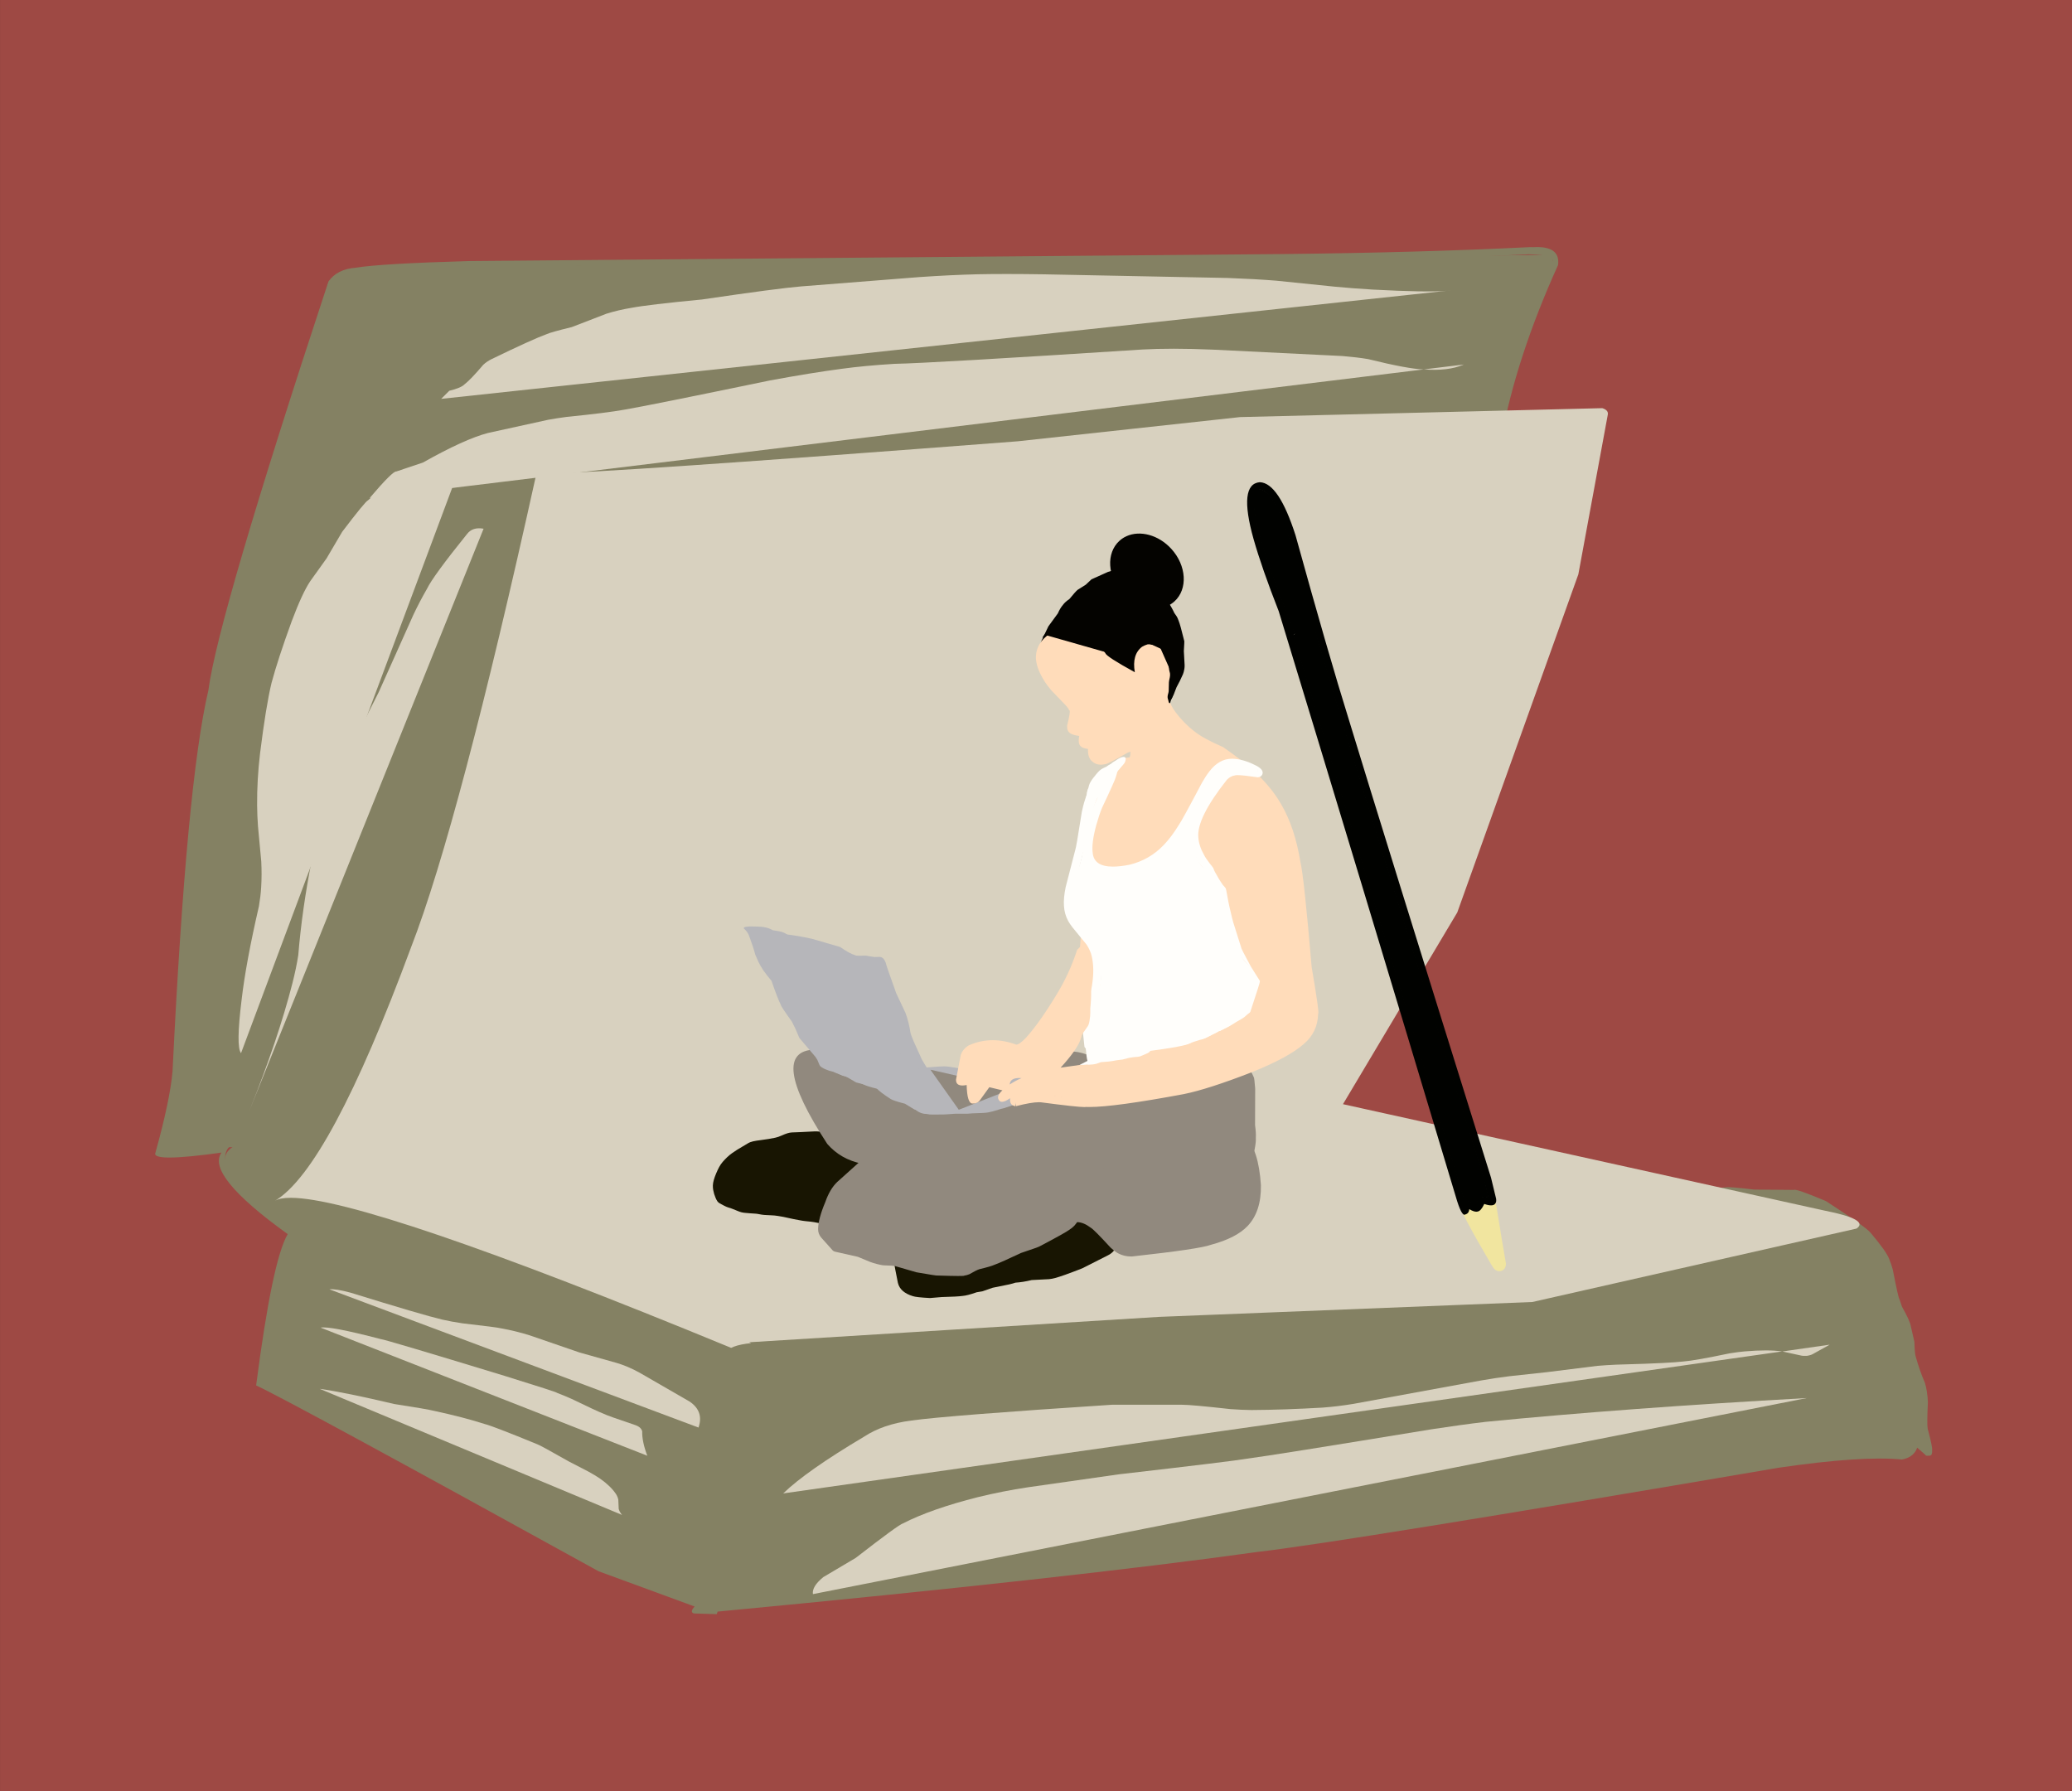 <?xml version="1.0" encoding="UTF-8" standalone="no"?>
<svg
   xmlns:dc="http://purl.org/dc/elements/1.1/"
   xmlns:cc="http://creativecommons.org/ns#"
   xmlns:rdf="http://www.w3.org/1999/02/22-rdf-syntax-ns#"
   xmlns:svg="http://www.w3.org/2000/svg"
   xmlns="http://www.w3.org/2000/svg"
   xmlns:sodipodi="http://sodipodi.sourceforge.net/DTD/sodipodi-0.dtd"
   xmlns:inkscape="http://www.inkscape.org/namespaces/inkscape"
   version="1.1"
   viewBox="0 0 625.92 541.16"
   id="svg2"
   inkscape:version="0.91 r13725"
   sodipodi:docname="absorbed-2409314.svg"
   width="625.92"
   height="541.16">
  <rect x="0" y="0" width="625.92" height="541.16" fill="#333333" stroke="none"/>
  <defs
     id="defs270" />
  <sodipodi:namedview
     pagecolor="#ffffff"
     bordercolor="#666666"
     borderopacity="1"
     objecttolerance="10"
     gridtolerance="10"
     guidetolerance="10"
     inkscape:pageopacity="0"
     inkscape:pageshadow="2"
     inkscape:window-width="640"
     inkscape:window-height="480"
     id="namedview268"
     showgrid="false"
     fit-margin-top="0"
     fit-margin-left="0"
     fit-margin-right="0"
     fit-margin-bottom="0"
     inkscape:zoom="0.24180328"
     inkscape:cx="296.17706"
     inkscape:cy="247.18025"
     inkscape:window-x="0"
     inkscape:window-y="0"
     inkscape:window-maximized="0"
     inkscape:current-layer="svg2" />
  <g
     id="g4"
     style="fill:#9e4944"
     transform="translate(-3.823,-194.02)">
    <path
       d="m 3.83,194.02 0,541.16 1.222,2.5e-4 624.69,0 3.4e-4,-541.16 -625.92,-4.6e-4"
       id="path6"
       inkscape:connector-curvature="0" />
  </g>
  <g
     id="g8"
     style="fill:#848163"
     transform="translate(-3.823,-194.02)">
    <path
       d="m 465.65,270.84 q 8.987,0.156 6.737,2.779 -12.688,27.954 -17.167,52.53 l -23.511,140.13 q -3.869,18.516 -9.014,29.876 -2.834,7.5 -14.202,20.285 -1.829,2.962 -2.739,6.082 -3.675,13.704 0.715,27.31 7.568,23.051 34.233,35.132 15.665,7.36 43.472,13.631 l 90.53,16.144 q 10.597,2.981 6.306,15.855 -0.702,1.691 -2.785,2.178 -12.238,-1.179 -37.271,2.482 -131.81,22.576 -164.43,26.385 -55.625,7.538 -157.09,17.178 l -33.778,-12.034 -101.95,-55.169 q 4.098,-36.211 9.95,-45.621 -28.101,-19.08 -19.992,-26.148 l -20.656,1.623 q 3.961,-12.811 5.077,-23.659 4.233,-87.219 10.841,-115.08 3.529,-17.93 10.07,-40.406 l 25.492,-81.533 q 1.284,-3.134 7.193,-3.79 9.941,-1.357 34.431,-1.987 -4.368,-0.771 242.46,-2.064 44.649,-0.468 76.882,-2.103 m 0.509,-2.172 q -33.221,1.652 -74.82,2.091 l -245.55,2.11 q -26.69,0.765 -34.38,2.025 -5.53,0.424 -8.168,4.144 -33.405,101.3 -36.267,123.49 -6.59,27.873 -10.83,115.09 -0.752,8.725 -5.173,24.629 -1.335,2.922 19.961,-0.043 -4.84,6.729 19.998,24.621 -4.644,7.897 -9.536,45.715 9.68,4.412 103.45,56.134 l 29.014,10.649 q -1.558,1.682 -0.215,2.098 l 6.884,0.213 0.287,-0.773 q 106.68,-10.142 163.23,-18.045 25.921,-3.001 157.26,-25.414 25.02,-3.667 37.245,-2.486 3.286,-0.584 4.442,-3.106 5.329,-14.443 -6.823,-18.92 l -14.91,-3.393 q -61.729,-9.22 -77.609,-13.271 -27.726,-6.317 -43.338,-13.916 -24.218,-11.137 -31.746,-33.612 -3.634,-12.436 -1.157,-23.299 0.785,-3.894 3.048,-7.729 10.927,-12.554 13.184,-18.107 4.005,-7.783 7.53,-20.856 3.144,-11.746 6.442,-30.969 17.277,-113.32 19.908,-121.13 4.505,-24.575 17.157,-52.512 0.776,-5.864 -7.416,-5.413"
       id="path10"
       inkscape:connector-curvature="0" />
  </g>
  <g
     id="g12"
     style="fill:#848163"
     transform="translate(-3.823,-194.02)">
    <path
       d="m 471.58,271.02 0.255,0.112 q 1.726,0.986 0.716,3.587 -12.072,25.141 -17.588,54.754 l -18.943,116.19 q -3.471,20.368 -6.5,31.782 -3.231,12.573 -7.728,21.55 l -12.753,17.372 q -2.24,3.327 -3.461,8.432 -2.586,12.057 1.042,24.082 7.543,23.289 32.705,34.96 16.955,8.084 44.146,14.156 16.131,4.065 77.437,13.229 l 15.072,3.485 q 10.443,4.82 4.829,16.969 -1.471,1.486 -2.149,1.486 -0.065,0 -0.123,-0.014 -2.981,-0.268 -6.658,-0.268 -12.642,0 -33.516,3.168 -132.84,22.86 -166.39,26.608 -53.504,7.145 -152.76,16.594 l -31.901,-11.255 -104.46,-56.371 q 5.108,-37.647 10.194,-45.643 -28.3,-19.214 -18.984,-25.459 l -7.4e-4,0 -21.56,1.25 q 4.275,-14.18 5.215,-24.542 4.188,-87.072 10.843,-114.88 2.595,-20.93 35.995,-122.52 1.078,-2.68 8.758,-3.491 9.827,-1.232 38.253,-1.909 l 320,-3.424 z"
       id="path14"
       inkscape:connector-curvature="0" />
  </g>
  <g
     id="g16"
     style="fill:#848163"
     transform="translate(-3.823,-194.02)">
    <path
       d="m 432.08,582.1 q 0.737,0.318 0.085,0.025 m 0.613,0.186 144.88,44.006 q 1.198,-1.378 1.429,-2.936 0.426,-7.779 -0.088,-11.124 l -0.516,-2.503 -5.024,-14.451 -3.746,-4.615 -5.909,-5.888 -4.452,-2.405 q -2.492,-0.841 -5.775,-2.775 -3.772,-1.183 -6.532,-2.783 l -6.612,-1.609 q -0.571,-0.071 -1.13,-0.056 l -6.862,0.238 -6.662,-0.922 q -1.165,-0.019 -2.239,0.12 -7.382,1.351 -9.386,1.251 -1.293,-0.005 -1.974,-0.1 -4.657,-0.792 -5.33,-0.707 l -8.829,0.138 q -3.984,-0.069 -10.923,-0.586 -1.7,-0.064 -3.427,0.021 -2.63,0.125 -15.224,1.441 l -4.012,0.523 q -4.887,0.636 -14.063,3.019 -7.018,1.032 -9.917,1.832 l -7.599,0.875"
       id="path18"
       inkscape:connector-curvature="0" />
  </g>
  <g
     id="g20"
     style="fill:#848163"
     transform="translate(-3.823,-194.02)">
    <path
       d="m 497.47,556.51 88.029,77.045 q -0.162,0.32 1.355,0.202 0.784,-0.208 0.628,-1.789 0.181,-0.629 -1.345,-6.4 -0.234,-1.421 0.073,-7.903 -0.021,-1.269 -0.302,-3.22 -0.229,-1.537 -0.597,-2.678 -1.627,-3.776 -2.751,-7.851 -0.335,-0.853 -0.429,-4.545 l -1.114,-4.867 q -0.312,-1.647 -2.613,-5.705 l -0.808,-2.364 q -0.287,-0.153 -1.992,-8.878 -0.37,-1.448 -1.091,-3.226 -0.855,-2.276 -5.666,-7.97 -1.472,-1.746 -13.439,-9.506 -8.989,-3.788 -9.637,-3.373 l -12.026,-0.104 q -8.15,-0.962 -8.5,-0.648 0.276,-0.325 -13.057,2.124 -8.645,0.184 -14.593,1.625"
       id="path22"
       inkscape:connector-curvature="0" />
  </g>
  <g
     id="g24"
     style="fill:#d8d1bf"
     transform="translate(-3.823,-194.02)">
    <path
       d="m 556.49,600.24 -14.242,2.048 5.464,1.189 q 0.674,0.183 1.87,0.136 1.175,-0.154 1.862,-0.543 l 5.01,-2.785 m -14.29,1.991 q -4.229,-0.615 -11.311,-0.01 -1.638,0.128 -4.563,0.589 -10.446,2.198 -13.955,2.46 -1.985,0.238 -6.487,0.462 -3.742,0.211 -13.85,0.498 -2.945,0.129 -5.615,0.359 l -15.31,1.907 -11.289,1.224 q -4.639,0.579 -8.476,1.27 l -38.654,7.086 q -4.834,0.795 -9.33,1.127 -11.597,0.676 -21.468,0.731 -2.815,-0.02 -6.401,-0.285 -11.828,-1.326 -14.614,-1.311 l -20.93,-0.013 q -49.404,3.217 -60.836,4.783 -8.549,1.115 -14.252,4.89 -17.362,10.312 -24.407,17.124 l 301.52,-42.857"
       id="path26"
       inkscape:connector-curvature="0" />
  </g>
  <g
     id="g28"
     style="fill:#d8d1bf"
     transform="translate(-3.823,-194.02)">
    <path
       d="m 549.62,616.36 q -55.121,3.063 -96.95,7.18 -7.534,0.89 -16.331,2.244 -48.603,7.976 -55.807,8.884 -3.999,0.732 -38.811,4.741 l -27.449,3.917 q -7.439,1.118 -14.95,2.943 -14.261,3.605 -22.718,7.954 -1.223,0.293 -14.28,10.423 l -9.795,5.802 q -3.482,2.841 -3.14,5.142 l 300.19,-59.222"
       id="path30"
       inkscape:connector-curvature="0" />
  </g>
  <g
     id="g32"
     style="fill:#d8d1bf"
     transform="translate(-3.823,-194.02)">
    <path
       d="m 212.15,617.42 -15.055,-8.687 q -1.894,-1.058 -3.879,-1.882 -1.456,-0.61 -3.159,-1.12 l -11.177,-3.138 -15.098,-5.198 q -4.14,-1.296 -8.606,-2.101 -1.085,-0.308 -11.617,-1.506 -3.375,-0.498 -6.091,-1.12 -5.947,-1.395 -27.797,-8.157 -4.487,-1.209 -6.342,-1.002 l 111.5,41.759 q 1.683,-4.803 -2.575,-7.779"
       id="path34"
       inkscape:connector-curvature="0" />
  </g>
  <g
     id="g36"
     style="fill:#d8d1bf"
     transform="translate(-3.823,-194.02)">
    <path
       d="m 196.8,625.04 q -0.41,-0.278 -0.968,-0.479 -8.585,-2.892 -9.543,-3.405 -2.083,-0.801 -9.792,-4.542 -2.244,-1.004 -4.406,-1.824 0.047,-0.204 -15.607,-5.061 -36.438,-11.112 -37.634,-11.179 -15.483,-4.039 -18.167,-3.46 l 98.68,38.694 q -1.623,-4.272 -1.541,-7.409 -0.278,-0.839 -0.976,-1.303"
       id="path38"
       inkscape:connector-curvature="0" />
  </g>
  <g
     id="g40"
     style="fill:#d8d1bf"
     transform="translate(-3.823,-194.02)">
    <path
       d="m 185.01,640.64 q -1.39,-0.946 -3.445,-2.071 l -5.932,-3.069 q -8.545,-4.853 -9.464,-5.165 -13.582,-5.573 -15.961,-6.138 -6.27,-2.022 -15.023,-3.917 -2.494,-0.618 -12.303,-2.127 -14.51,-3.444 -22.484,-4.58 l 91.241,38.056 0.08,0.022 q -0.421,-0.49 -0.681,-1 -0.175,-0.327 -0.313,-0.808 l -0.121,-2.752 q -0.131,-0.786 -0.667,-1.688 -1.637,-2.46 -4.849,-4.711"
       id="path42"
       inkscape:connector-curvature="0" />
  </g>
  <g
     id="g44"
     style="fill:#d8d1bf"
     transform="translate(-3.823,-194.02)">
    <path
       d="m 442.09,281.73 q -2.329,0.249 -0.312,0.042 m -1.067,0.104 q -6.035,0.495 -22.29,-0.38 -5.891,-0.355 -11.117,-0.845 l -17.981,-1.842 q -6.282,-0.509 -14.636,-0.817 l -55.418,-1.102 q -12.281,-0.184 -20.189,-0.013 -7.88,0.189 -17.454,0.842 l -35.842,2.826 q -6.915,0.563 -29.897,3.948 -16.263,1.552 -21.376,2.532 -3.788,0.619 -7.458,1.752 l -10.51,4.055 q -6.313,1.532 -7.562,2.124 -4.087,1.457 -16.574,7.507 -1.484,0.718 -2.6,1.753 -3.765,4.447 -5.666,5.911 -1.05,1.081 -4.597,1.94 l -2.446,2.444 303.58,-32.627"
       id="path46"
       inkscape:connector-curvature="0" />
  </g>
  <g
     id="g48"
     style="fill:#d8d1bf"
     transform="translate(-3.823,-194.02)">
    <path
       d="m 446,304.14 -12.069,1.475 q 7.295,0.551 11.872,-1.385 m -11.889,1.384 q -4.65,-0.11 -16.803,-3.113 -3.255,-0.551 -7.744,-0.928 l -38.998,-1.923 q -6.47,-0.282 -11.948,-0.286 -5.553,0.006 -9.482,0.238 -63.8,4.123 -74.945,4.333 -8.97,0.55 -15.831,1.486 -9.329,1.228 -21.826,3.543 -36.525,7.562 -43.791,8.796 -5.304,0.974 -17.564,2.203 -2.623,0.34 -5.544,0.863 l -18.204,3.992 q -7.044,1.833 -19.671,8.943 l -8.029,2.693 q -1.067,-0.19 -8.051,8.02 l 318.21,-38.833"
       id="path50"
       inkscape:connector-curvature="0" />
  </g>
  <g
     id="g52"
     style="fill:#d8d1bf"
     transform="translate(-3.823,-194.02)">
    <path
       d="m 144.39,330.77 q -7.814,0.6 -17.251,5.281 -4.21,1.878 -12.151,9.117 -0.832,0.336 -7.8,9.509 l -4.728,8.045 -4.888,6.825 q -2.409,3.543 -5.651,12.201 -4.149,11.393 -6.067,18.55 -1.681,6.961 -3.47,21.274 -0.95,8.013 -0.892,15.688 0.028,3.173 0.258,6.316 l 0.992,10.663 q 0.211,3.972 -0.026,7.796 -0.152,2.646 -0.669,5.715 -3.953,17.136 -5.241,28.317 -1.748,14.155 -0.174,16.099 l 67.737,-181.34"
       id="path54"
       inkscape:connector-curvature="0" />
  </g>
  <g
     id="g56"
     style="fill:#d8d1bf"
     transform="translate(-3.823,-194.02)">
    <path
       d="m 149.91,353.74 q -3.331,-0.606 -5.007,1.61 -10.255,12.714 -12.097,16.554 -2.275,3.95 -4.099,7.825 l -10.465,23.36 q -12.103,23.732 -14.752,30.861 -3.111,7.788 -5.406,19.442 -3.035,15.396 -4.155,29.158 -0.598,3.873 -1.783,8.545 -4.292,16.799 -13.022,38.572 l 70.721,-175.77"
       id="path58"
       inkscape:connector-curvature="0" />
  </g>
  <g
     id="g60"
     style="fill:#d8d1bf"
     transform="translate(-3.823,-194.02)">
    <path
       d="m 485.6,320.93 -8.38,45.468 -36.551,102.13 -35.802,60.623 q 0.605,1.499 1.238,1.499 0.03,0 0.059,-0.003 39.5,8.086 149.91,33.122 l -89.424,20.015 -112.89,4.5 -131.14,8.123 q -106.31,-43.262 -126.18,-43.262 -0.159,0 -0.313,0.003 40.437,-54.905 72.509,-212.94 l 32.655,-1.279 110.46,-8.063 67.169,-7.313 106.5,-2.611 0.182,-0.004 z m 2.144,-3.607 -109.3,2.694 -67.17,7.313 q -126.06,9.687 -141.92,9.687 -2.872,0 -2.13,-0.318 l -0.002,0 q -0.984,0.063 -1.412,0.644 -23.323,105.52 -37.793,142.8 -24.759,66.894 -41.124,76.619 1.519,-0.896 4.758,-0.896 23.034,0 133.05,45.333 l 2e-5,0 q 0.415,-0.203 0.814,-0.364 1.948,-0.742 5.207,-1.071 l 0.002,0 -0.589,-0.261 123.7,-7.662 112.89,-4.502 97.927,-22.18 q 3.993,-2.729 -9.616,-5.42 l -145.52,-32.161 34.527,-57.918 36.57,-102.13 8.906,-48.285 q 0.229,-1.302 -1.628,-1.916 l -0.143,-0.006 z"
       id="path62"
       inkscape:connector-curvature="0" />
  </g>
  <g
     id="g64"
     style="fill:#d8d1bf"
     transform="translate(-3.823,-194.02)">
    <path
       d="m 486.55,320.11 -0.066,0.002 -107.95,2.668 -66.907,7.288 -110.96,8.096 -32.531,1.259 q -33.575,163.37 -74.107,214.73 0.899,-0.131 2.053,-0.131 21.149,0 127.88,44.075 l 130.45,-9.056 112.45,-4.487 92.454,-20.73 -153.52,-34.36 35.675,-60.852 36.381,-101.6 8.696,-46.901 z"
       id="path66"
       inkscape:connector-curvature="0" />
  </g>
  <g
     id="g68"
     style="fill:#f1e59f"
     transform="translate(-3.823,-194.02)">
    <path
       d="m 447.88,551.92 3.245,3.31 q -0.195,0.481 -0.1,1.058 0.138,0.741 0.774,1.222 l 1.432,8.879 q -4.141,-7.339 -5.088,-10.009 -0.516,-1.404 -0.554,-2.218 -0.015,-0.342 0.015,-0.548 0.144,-0.56 0.272,-1.664 m 10.18,22.738 q 0.264,0.283 0.018,0.031 m -3.216,1.16 q 0.006,0.747 -0.008,0.032 m -8.36,-30.111 q -1.537,0.115 -1.905,1.579 l -0.872,6.398 q -0.05,1.398 0.521,3.154 0.91,3.523 9.95,18.873 l 0.428,0.705 q 0.23,0.368 0.412,0.606 -0.064,-0.064 -0.007,0.012 0.149,0.194 0.32,0.34 0.643,0.553 1.389,0.565 1.977,-0.122 2.037,-2.333 -0.013,-0.214 -0.034,-0.084 l -1.305,-7.644 -2.025,-12.462 q 0.181,-0.593 -0.004,-1.181 -0.57,-1.15 -0.724,-1.214 -0.259,-0.269 -0.599,-0.425 l -6.239,-6.348 q -0.548,-0.519 -1.326,-0.54"
       id="path70"
       inkscape:connector-curvature="0" />
  </g>
  <g
     id="g72"
     style="fill:#f1e59f"
     transform="translate(-3.823,-194.02)">
    <path
       d="m 445.27,550.78 7.513,4.522 q 1.873,13.039 2.443,16.577 -7.752,-13.91 -8.845,-16.357 -0.63,-1.321 -0.838,-2.099 l -0.268,-2.591 -0.005,-0.051 z"
       id="path74"
       inkscape:connector-curvature="0" />
  </g>
  <g
     id="g76"
     style="fill:#010200"
     transform="translate(-3.823,-194.02)">
    <path
       d="m 451.83,556.66 q 0.537,1.957 0.035,0.134 m -67.501,-214.88 q 4.146,0.433 8.98,15.355 l 8.514,30.343 7.002,23.478 q 12.202,40.024 42.936,138.29 l 1.557,6.283 q -2.818,-0.75 -3.799,2.106 -1.919,-1.165 -3.199,-0.988 l -51.743,-170.92 0.525,-0.51 q -7.016,-17.394 -9.826,-26.787 -4.54,-14.789 -1.02,-16.648 m 65.204,216.02 q 1.441,1.448 0.028,0.029 m -2.278,-0.02 q -0.222,1.471 -0.033,0.221 m -62.832,-218.48 q -6.533,0.556 -1.888,17.138 2.476,8.758 7.604,21.822 23.364,76.594 53.473,176.8 1.79,6.2 2.871,5.454 1.133,-0.286 1.223,-1.604 1.659,0.985 2.526,0.717 1.004,-0.143 2.005,-2.295 2.738,0.962 3.385,-0.209 0.314,-0.414 0.194,-1.365 l -1.54,-6.361 q -32.706,-104.71 -42.936,-138.32 -6.12,-19.585 -16.113,-55.715 -5.074,-15.835 -10.77,-16.058"
       id="path78"
       inkscape:connector-curvature="0" />
  </g>
  <g
     id="g80"
     style="fill:#010200"
     transform="translate(-3.823,-194.02)">
    <path
       d="m 384.08,341.75 q 4.521,0.042 9.395,15.258 0.397,0.34 8.59,30.58 l 7.077,23.723 q 10.972,36.057 42.82,137.91 l 1.654,6.745 q -0.718,-0.298 -1.33,-0.298 -1.729,0 -2.613,2.379 -1.853,-1.074 -2.933,-1.074 -0.288,0 -0.52,0.076 l -51.788,-171.06 0.54,-0.482 q -6.986,-17.319 -9.801,-26.683 -4.643,-15.187 -1.093,-17.069 l 0.002,-5.2e-4 z"
       id="path82"
       inkscape:connector-curvature="0" />
  </g>
  <g
     id="g84"
     style="fill:#181502"
     transform="translate(-3.823,-194.02)">
    <path
       d="m 290.58,543.21 q -5.865,3 -10.879,9.611 -3.048,3.582 -5.485,11.714 -0.465,0.793 -0.766,7.347 -0.21,0.668 1.616,9.685 0.686,2.843 4.509,4.004 0.997,0.357 5.189,0.576 l 3.513,-0.297 q 4.847,-0.12 6.324,-0.341 1.452,-0.105 4.265,-1.106 l 1.719,-0.287 3.131,-1.084 q 5.859,-1.112 6.854,-1.533 2.303,-0.147 4.899,-0.785 l 5.23,-0.27 q 0.939,-0.089 1.799,-0.332 2.301,-0.603 8.277,-2.952 l 7.717,-3.909 q 2.361,-1.109 3.371,-4.384 0.48,-5.292 -0.325,-7.252 -0.753,-2.173 -4.586,-6.538 l -46.266,-11.841"
       id="path86"
       inkscape:connector-curvature="0" />
  </g>
  <g
     id="g88"
     style="fill:#181502"
     transform="translate(-3.823,-194.02)">
    <path
       d="m 260,537.21 -0.673,-0.127 q -0.673,-0.127 -1.505,-0.203 -0.832,-0.076 -2.028,-0.404 -1.196,-0.328 -2.307,-0.406 -1.111,-0.078 -1.888,-0.179 -0.776,-0.101 -1.587,-0.091 -0.81,0.009 -1.62,0.079 -0.81,0.07 -2.779,0.141 -1.969,0.072 -2.582,0.102 -0.613,0.03 -1.326,0.245 -0.713,0.216 -1.764,0.689 -1.051,0.474 -1.902,0.653 -0.851,0.18 -2.034,0.382 -1.183,0.202 -2.459,0.355 -1.276,0.152 -2.224,0.361 -0.948,0.209 -1.667,0.66 -0.719,0.451 -1.581,0.945 -0.862,0.494 -1.581,0.945 -0.719,0.451 -1.488,0.995 -0.769,0.544 -1.495,1.23 -0.726,0.686 -1.359,1.422 -0.633,0.736 -1.081,1.571 -0.448,0.836 -0.902,1.906 -0.455,1.071 -0.717,2.006 -0.262,0.935 -0.282,1.641 -0.02,0.706 0.102,1.369 0.122,0.663 0.294,1.233 0.172,0.57 0.437,1.19 0.265,0.62 0.536,1.004 0.272,0.384 0.735,0.633 l 1.206,0.646 q 0.742,0.398 1.256,0.554 0.514,0.156 1.12,0.361 0.606,0.205 1.769,0.709 1.163,0.504 2.197,0.58 1.034,0.076 1.597,0.139 0.563,0.063 1.269,0.083 0.706,0.02 1.455,0.182 0.749,0.162 1.547,0.232 0.799,0.07 1.975,0.103 1.176,0.033 2.16,0.202 0.984,0.169 1.64,0.282 0.656,0.113 1.498,0.325 0.842,0.212 1.498,0.325 0.656,0.113 1.733,0.331 1.077,0.219 1.984,0.307 0.907,0.088 1.661,0.172 0.754,0.084 2.188,0.376 1.434,0.291 2.368,0.553 0.934,0.262 1.59,0.374 0.656,0.113 1.219,0.176 0.563,0.063 1.176,0.033 0.613,-0.03 0.756,-0.073 0.143,-0.043 0.805,-0.166 0.663,-0.123 1.343,-0.294 0.68,-0.172 1.531,-0.852 0.851,-0.68 1.243,-1.188 0.391,-0.507 0.958,-1.272 0.567,-0.764 1.062,-1.169 0.496,-0.404 1.091,-1.215 0.595,-0.81 1.434,-2.153 0.839,-1.343 1.374,-2.341 0.535,-0.998 1.198,-2.235 0.663,-1.237 1.266,-2.363 0.603,-1.125 1.307,-2.439 0.704,-1.314 0.967,-1.804 l -13.715,-7.829 z"
       id="path90"
       inkscape:connector-curvature="0" />
  </g>
  <g
     id="g92"
     style="fill:#91897e"
     transform="translate(-3.823,-194.02)">
    <path
       d="m 277.55,560.58 -8.012,8.299 q 0.261,-0.203 1.398,-0.658 2.735,-0.924 5.306,-1.971 1.757,-0.769 1.952,-0.876 0.258,-0.11 0.421,-0.28 0.29,-0.304 0.343,-0.858 0.028,-0.833 -0.146,-1.577 -0.175,-0.799 -0.559,-1.422 -0.386,-0.649 -0.69,-0.656"
       id="path94"
       inkscape:connector-curvature="0" />
  </g>
  <g
     id="g96"
     style="fill:#91897e"
     transform="translate(-3.823,-194.02)">
    <path
       d="m 277.88,562.64 -7.995,6.368 q 0.607,-0.125 1.426,-0.273 l 1.352,-0.369 q 0.205,-0.059 1.095,-0.171 0.271,-0.054 0.55,-0.161 0.553,-0.231 1.044,-0.512 0.194,-0.114 0.339,-0.225 0.118,-0.084 0.401,-0.352 0.112,-0.091 0.246,-0.173 0.139,-0.086 0.295,-0.165 0.621,-0.288 0.878,-0.432 0.419,-0.232 0.543,-0.337 0.493,-0.34 0.486,-1.145 -0.055,-0.574 -0.262,-1.355 -0.14,-0.439 -0.393,-0.696"
       id="path98"
       inkscape:connector-curvature="0" />
  </g>
  <g
     id="g100"
     style="fill:#91897e"
     transform="translate(-3.823,-194.02)">
    <path
       d="m 285.18,541.79 -0.004,3e-4 m -35.219,-28.096 q 1.882,-0.041 6.094,0.852 19.417,4.914 22.714,5.347 6.651,1.234 12.194,1.312 4.853,0.067 10.384,-0.905 2.876,-0.5 6.513,-1.441 14.244,-4.149 14.744,-4.06 4.016,-0.853 6.69,-0.321 3.078,0.57 6.064,3.089 1.352,0.819 8.192,9.123 1.422,1.455 3.066,2.31 1.091,0.578 2.548,0.954 7.236,1.041 8.398,1.836 1.031,0.139 10.75,6.575 1.989,1.147 3.186,1.542 1.122,0.424 2.541,0.459 0.813,0.105 3.919,-0.642 0.18,-0.064 0.683,0.138 3.242,4.04 3.494,12.929 -0.1,6.874 -3.708,10.201 -3.198,3.04 -10.389,4.791 -3.301,1.081 -22.317,3.205 -2.358,-0.011 -3.671,-1.149 -7.011,-7.411 -8.069,-7.656 -2.201,-1.417 -4.473,-1.55 -1.545,-0.11 -3.544,0.255 l -12.453,3.062 q -3.72,0.774 -8.252,1.177 -11.22,0.988 -29.075,0.374 -0.232,-11.623 1.718,-15.366 1.394,-3.689 8.83,-6.266 0.843,-0.789 0.431,-1.725 -0.505,-1.192 -3.175,-0.921 -1.422,0.106 -2.69,0.362 -6.142,1.474 -7.588,1.601 -3.122,0.414 -5.81,0.23 -5.941,-0.371 -9.729,-3.183 -5.289,-3.62 -11.321,-19.375 -2.467,-7.561 3.064,-7.166 m 0.049,-2.599 q -14.564,0.411 3.768,28.489 8.129,9.335 25.359,5.172 -3.777,2.741 -4.744,8.069 -1.47,10.961 -0.128,15.237 0.477,0.229 0.669,0.191 l 16.974,0.068 q 7.923,-0.09 13.444,-0.588 4.291,-0.376 7.756,-1.045 2.333,-0.344 12.467,-3.062 2.343,-0.51 3.763,-0.402 1.874,0.034 4.096,1.716 0.941,0.539 5.915,5.953 1.04,0.995 1.904,1.516 2.048,1.237 4.584,1.181 20.423,-2.248 23.798,-3.514 7.645,-2.037 11.109,-5.673 4.175,-4.38 4.036,-12.384 -0.727,-10.846 -4.617,-14.296 -0.583,-0.457 -1.736,-0.579 -0.23,-0.176 -3.915,0.613 -1.115,0.065 -2.069,-0.287 -0.998,-0.317 -2.798,-1.364 -9.626,-6.39 -10.941,-6.673 -1.188,-0.529 -2.633,-0.899 -0.757,-0.256 -5.71,-0.98 -1.187,-0.228 -2.379,-0.798 -1.369,-0.687 -2.55,-1.906 -6.846,-8.368 -8.565,-9.447 -3.326,-2.732 -6.862,-3.442 -2.591,-0.612 -6.759,0.083 -1.606,0.268 -3.997,0.889 -13.408,3.969 -16.474,4.459 -6.317,1.286 -11.631,1.216 -5.124,-0.036 -11.917,-1.282 -2.785,-0.326 -22.707,-5.349 -4.079,-0.87 -6.383,-0.882"
       id="path102"
       inkscape:connector-curvature="0" />
  </g>
  <g
     id="g104"
     style="fill:#91897e"
     transform="translate(-3.823,-194.02)">
    <path
       d="m 250,513.25 q 1.405,0 3.308,0.321 1.848,0.296 4.522,0.921 16.201,4.159 20.118,4.798 7.614,1.448 13.146,1.474 0.183,10e-4 0.366,10e-4 5.519,0 11.47,-1.216 3.183,-0.493 17.127,-4.611 2.184,-0.574 4.208,-0.885 1.389,-0.231 2.678,-0.231 2.455,0 4.545,0.84 2.523,1.025 4.777,3.113 1.022,0.663 7.508,8.511 1.39,1.45 3.02,2.308 1.078,0.576 2.533,0.945 7.091,0.988 8.541,1.903 1.007,0.151 10.677,6.548 1.968,1.138 3.182,1.53 0.852,0.41 2.213,0.41 1.71,0 4.223,-0.647 0.772,0.073 1.181,0.611 3.921,6.666 3.021,15.822 -0.942,6.862 -6.627,9.736 -3.813,2.083 -9.913,3.284 -2.041,0.613 -19.918,2.704 -0.02,4e-5 -0.04,4e-5 -2.37,0 -3.607,-0.902 -0.712,-0.459 -1.458,-1.179 -4.96,-5.447 -6.273,-6.244 -2.547,-1.881 -4.923,-2.02 -0.365,-0.041 -0.8,-0.041 -1.22,0 -2.985,0.32 l -12.106,2.995 q -4.083,0.839 -8.471,1.213 -6.675,0.606 -16.39,0.606 -5.958,0 -13.058,-0.228 -0.384,-11.891 1.69,-15.994 0.784,-1.724 2.387,-3.082 1.385,-1.382 6.473,-3.281 0.708,-0.482 0.382,-1.314 -0.165,-0.645 -1.899,-0.645 -0.522,0 -1.187,0.059 l -2.365,0.346 q -5.728,1.381 -7.278,1.552 -2.302,0.324 -4.38,0.324 -0.709,0 -1.393,-0.038 -6.261,-0.352 -10.071,-3.103 -4.889,-3.1 -10.651,-16.822 -3.492,-8.408 -0.358,-10.147 l 0.01,-0.006 q 0.986,-0.562 2.845,-0.562 z"
       id="path106"
       inkscape:connector-curvature="0" />
  </g>
  <g
     id="g108"
     style="fill:#91897e"
     transform="translate(-3.823,-194.02)">
    <path
       d="m 352.83,511.12 q -6.859,0.273 -8.563,1.432 l -7.661,3.473 -5.204,2.966 q -1.655,1.047 -3.225,2.371 -2.69,1.883 -7.617,10.147 -1.61,2.63 -2.5,9.337 l 48.883,15.437 q 0.398,-0.533 2.316,-1.496 1.441,-0.783 3.428,-1.238 l 2.366,-1.484 3.574,-1.693 q 1.749,-1.048 2.93,-3.752 1.812,-6.742 1.631,-8.848 0.101,-1.405 -0.231,-3.897 l 0.038,-11.01 q -0.265,-3.377 -0.429,-3.428 -0.901,-2.246 -2.369,-3.379 -0.263,-0.182 -0.627,-0.293 -2.856,-0.578 -2.994,-0.726 l -1.412,-0.588 q -1.414,-1.047 -1.918,-1.143 l -3.752,-0.677 q -0.62,-0.164 -2.773,-1.03 l -1.064,-0.233 -4.09,-0.243 -8.638,-0.004"
       id="path110"
       inkscape:connector-curvature="0" />
  </g>
  <g
     id="g112"
     style="fill:#b6b6ba"
     transform="translate(-3.823,-194.02)">
    <path
       d="m 233.3,475.8 q -3.591,-0.118 -2.558,1.212 1.992,2.712 3.509,6.68 l 6.139,8.3 q 0.694,0.844 1.692,5.24 0.711,1.806 2.236,4.937 l 2.791,3.9 q 0.746,1.079 1.383,2.579 1.044,1.218 1.204,1.58 l 2.688,5.637 q 0.289,0.433 2.835,1.766 2.018,1.004 4.082,1.544 l 3.168,1.846 q 6.513,1.589 6.066,1.641 1.012,1.222 4.381,3.376 0.944,0.548 4.284,1.404 l 2.843,1.73 q 0.506,0.193 1.438,0.198 l 4.268,-0.048 q 0.527,0.02 2.916,-0.764 6.359,-0.589 8.774,-1.456 6.495,-0.37 6.581,-0.481 9.966,-2.246 9.942,-2.541 1.414,-0.367 1.237,-1.914 -0.579,-5.288 -1.567,-6.612 l -26.768,6.142 q -0.211,-1.25 -0.527,-1.742 -1.256,-1.248 -1.49,-2.339 l -1.219,-1.326 -1.321,-2.209 -2.487,-5.495 q -0.742,-1.779 -0.938,-2.475 -0.448,-3.127 -1.512,-6.075 l -2.822,-5.997 q -3.01,-8.341 -3.17,-9.215 -0.366,-0.934 -0.864,-1.36 -0.475,-0.371 -0.935,-0.373 l -1.65,0.034 -2.572,-0.419 q -3.057,0.109 -3.103,-0.093 -1.848,-0.538 -4.624,-2.512 l -8.538,-2.48 q -8.403,-1.864 -15.722,-1.819"
       id="path114"
       inkscape:connector-curvature="0" />
  </g>
  <g
     id="g116"
     style="fill:#b6b6ba"
     transform="translate(-3.823,-194.02)">
    <path
       d="m 288.98,516.16 q -0.768,-0.034 -4.807,0.297 l -4.588,0.676 -3.982,0.834 -5.438,1.349 8.703,6.205 1.325,0.143 q 2.059,0.024 3.405,0.145 0.658,0.039 2.516,0.284 0.403,0.046 0.812,0.073 l 2.389,0.07 q 4.035,0.363 4.953,0.318 0.929,0.029 3.633,-0.143 2.159,-0.016 2.57,-0.05 1.196,-0.058 2.222,-0.21 2.708,-0.463 5.234,-0.961 0.75,-0.138 2.469,-0.363 0.635,-0.103 1.19,-0.23 2.512,-0.556 2.27,-0.964 -0.964,-1.105 -1.651,-1.363 -0.264,-0.152 -1.815,-0.688 l -1.714,-0.772 q -0.069,-0.05 -2.317,-0.788 -0.856,-0.257 -1.71,-0.394 -0.284,-0.045 -0.618,-0.07 -1.03,-0.021 -1.336,-0.062 -0.411,-0.033 -0.949,-0.169 -2.102,-0.67 -4.179,-1.245 -1.997,-0.783 -2.247,-0.834 -0.879,-0.272 -1.785,-0.475 -0.636,-0.173 -3.24,-0.528 -0.488,-0.073 -1.227,-0.083"
       id="path118"
       inkscape:connector-curvature="0" />
  </g>
  <g
     id="g120"
     style="fill:#b6b6ba"
     transform="translate(-3.823,-194.02)">
    <path
       d="m 231.86,473.91 q -3.578,-0.143 -3.343,0.577 1.069,0.943 1.543,2.088 1.387,3.718 1.903,5.797 l 0.996,2.274 q 1.194,2.513 3.927,5.679 1.948,5.637 2.84,7.31 -0.044,0.329 3.337,5.049 1.163,2.197 2.246,4.914 l 4.833,5.677 0.574,0.898 q 0.771,1.996 0.991,2.01 0.657,0.596 2.283,1.17 0.454,0.219 2.321,0.556 l 1.978,1.036 2.813,0.831 q 0.825,0.302 2.652,1.446 l 1.628,0.714 q 1.251,0.485 4.709,1.331 2.403,1.018 4.894,1.806 2.135,0.866 8.744,1.448 0.312,0.02 0.238,-0.052 l -25.186,-43.784 q -0.44,-0.287 -0.965,-0.44 -1.586,-0.294 -3.255,-0.871 -4.112,-0.543 -4.586,-0.848 l -2.863,-1.656 q -2.25,-0.716 -3.24,-1.219 -1.252,-0.56 -2.857,-1.691 l -0.889,-0.38 q -0.663,-0.239 -2.873,-0.558 -1.175,-0.657 -2.285,-0.856 -1.038,-0.251 -3.053,-0.253"
       id="path122"
       inkscape:connector-curvature="0" />
  </g>
  <g
     id="g124"
     style="fill:#b6b6ba"
     transform="translate(-3.823,-194.02)">
    <path
       d="m 272.69,519.36 q 0.757,0.385 2.426,2.548 0.407,0.544 0.714,1.094 1.127,2.401 1.562,2.969 1.002,1.442 2.254,2.663 1.227,1.144 2.181,1.521 0.429,0.178 1.049,0.309 0.17,0.051 0.944,0.085 l 0.75,0.124 q -0.163,0.062 4.008,0.029 0.317,0.029 3.774,-0.235 l 3.649,-7e-4 1.578,-0.116 q 2.147,-0.054 3.145,-0.12 1.132,-0.061 1.6,-0.158 0.568,-0.098 1.421,-0.325 1.347,-0.357 2.414,-0.735 l 0.973,-0.227 4.686,-1.564 1.366,-0.345 5.204,-1.813 q 1.123,-0.608 1.973,-0.776 l -47.629,-4.923"
       id="path126"
       inkscape:connector-curvature="0" />
  </g>
  <g
     id="g128"
     style="fill:#91897e"
     transform="translate(-3.823,-194.02)">
    <path
       d="m 284.89,517.17 8.569,12.098 16.356,-6.43 -24.925,-5.669 z"
       id="path130"
       inkscape:connector-curvature="0" />
  </g>
  <g
     id="g132"
     style="fill:#fffefb"
     transform="translate(-3.823,-194.02)">
    <path
       d="m 381.36,480.83 -17.042,32.189 q 0.622,-0.616 2.078,-1.315 l 0.962,-0.353 q 2.065,-0.379 3.078,-0.811 1.209,-0.47 2.721,-1.49 1.62,-1.017 7.527,-5.947 1.701,-1.417 2.424,-2.766 0.479,-0.913 1.046,-2.729 0.175,-0.533 0.251,-1.244 0.148,-1.556 0.141,-2.511 l -0.206,-4.973 q -0.294,-2.188 -0.976,-3.953 0.084,-0.135 -1.988,-4.065"
       id="path134"
       inkscape:connector-curvature="0" />
  </g>
  <g
     id="g136"
     style="fill:#fffefb"
     transform="translate(-3.823,-194.02)">
    <path
       d="m 373.39,451.6 q -2.021,0.33 -2.578,0.68 -2.429,1.387 -3.527,2.362 -0.212,0.151 -0.602,0.203 l 9.438,29.316 q 0.062,-0.317 0.247,-0.798 1.39,-3.203 1.76,-4.414 0.514,-1.5 0.949,-3.578 1.041,-5.311 0.672,-8.609 -0.512,-5.609 -0.613,-5.662 l -0.752,-4.005 q -0.259,-1.096 -0.655,-2.068 -0.986,-2.24 -1.836,-2.913 -1.151,-0.761 -2.495,-0.516"
       id="path138"
       inkscape:connector-curvature="0" />
  </g>
  <g
     id="g140"
     style="fill:#040300"
     transform="translate(-3.823,-194.02)">
    <path
       d="m 340.95,366.22 q -0.501,-0.082 -2.419,0.567 l -4.999,2.245 -1.697,1.605 -2.456,1.548 q -0.626,0.484 -2.511,2.8 -1.328,0.897 -1.949,1.768 -0.859,0.999 -1.533,2.559 l -2.859,3.911 -2.074,4.335 q -1.393,4.171 -0.427,6.464 0.14,0.486 0.903,1.76 l 36.907,12.521 q 1.676,-2.539 2.568,-4.527 l 0.832,-2.15 q 1.053,-1.893 1.936,-3.925 0.251,-0.599 0.43,-1.621 0.089,-0.563 0.071,-1.145 l -0.23,-4.212 q 0.212,-3.291 0.094,-3.178 -1.172,-4.835 -1.687,-6.046 -0.279,-0.786 -0.521,-1.198 l -0.755,-1.098 q -0.808,-1.793 -2.434,-4.19 -1.629,-1.942 -2.481,-2.703 l -3.348,-1.85 -2.199,-1.881 q -2.081,-0.936 -2.947,-1.542 -4.115,-0.978 -4.219,-0.818"
       id="path142"
       inkscape:connector-curvature="0" />
  </g>
  <g
     id="g144"
     style="fill:#040300"
     transform="translate(-3.823,-194.02)">
    <path
       d="m 344.12,356 c -0.775,0.351 -1.497,0.819 -2.145,1.409 -4.07,3.708 -3.642,10.804 0.956,15.85 3.866,4.242 9.449,5.684 13.548,3.83 0.775,-0.351 1.497,-0.819 2.145,-1.409 4.07,-3.708 3.642,-10.804 -0.956,-15.849 -3.866,-4.243 -9.449,-5.684 -13.548,-3.83 z"
       id="path146"
       inkscape:connector-curvature="0" />
  </g>
  <g
     id="g148"
     style="fill:#ffdcba"
     transform="translate(-3.823,-194.02)">
    <path
       d="m 335.2,429.67 q 9.7e-4,0.222 -0.009,0.222 -0.007,0 -0.018,-0.104 l 0.023,-0.118 z m 40.069,27.967 q -0.641,9.648 1.685,20.697 0.749,3.048 1.662,4.657 0.694,1.56 3.785,4.618 0.418,0.497 0.592,1.796 0.239,4.893 -2.772,9.351 -1.937,2.946 -6.366,4.503 l -18.45,4.234 q -3.623,0.931 -16.963,6.441 l -3.988,1.154 -10.233,1.463 q 4.882,-5.338 5.996,-8.449 0.5,-1.268 0.625,-2.745 0.151,-0.741 -0.165,-5.425 0.055,-1.113 0.247,-1.389 -0.339,-0.486 4.495,-3.334 0.815,-0.77 0.974,-1.475 0.222,-0.828 0.042,-1.694 -1.272,-3.523 -1.153,-4.521 -0.087,-1.658 0.732,-7.101 1.019,-7.731 4.182,-12.097 3.295,-4.668 10.091,-6.569 3.155,-0.952 7.224,-1.617 l 17.742,-2.492 0.013,-0.003 z m -63.561,62.035 q 0.318,0 0.672,0.027 l 0.038,-0.001 0.003,0 q -1.867,0.797 -3.587,1.944 0.134,-1.969 2.873,-1.969 z m -1.963,4.412 q 0.816,0.024 0.816,0.024 l -3e-5,0 q -0.002,-5e-5 -0.801,-0.023 l -0.017,-5.6e-4 z m 22.894,-140.06 q 1.231,0 1.375,0.674 -0.26,6.697 1.786,8.204 0.925,1.146 2.918,2.474 l 6.115,3.469 3.57,4.078 0.2,-0.2 0.003,0 q -0.435,0.567 0.239,0.567 0.019,0 0.039,-4.7e-4 0.313,0.141 0.585,0.141 0.794,0 1.248,-1.193 l -1.713,-6.437 q -0.304,-1.787 0.376,-3.301 1.041,-1.565 2.511,-1.565 1.156,0 2.577,0.967 1.534,1.241 1.661,5.371 0.033,1.732 -0.206,3.475 -1.5,5.767 -1.048,5.767 0.002,0 0.005,-2e-4 0.147,1.544 2.1,4.2 2.7,3.611 6.373,6.412 2.997,2.287 8.734,4.769 5.132,3.608 7.823,5.977 5.539,4.78 8.801,10.401 3.824,6.443 5.505,16.663 1.082,4.638 3.365,31.547 l 1.942,13.513 q 0.17,4.629 -4.106,8.053 -4.675,3.784 -15.678,8.078 -12.226,4.65 -18.799,5.966 -20.479,3.828 -27.952,3.828 -0.037,0 -0.073,-1.4e-4 -0.225,0.064 -0.804,0.064 -2.78,0 -13.717,-1.469 -0.265,-0.007 -0.53,-0.007 -3.162,0 -6.291,1.036 0.553,-1.916 -0.077,-2.608 2.983,-1.722 8.714,-3.04 l 16.606,-2.817 18.851,-7.056 q 1.847,-0.832 15.707,-3.442 2.698,-0.644 4.801,-1.55 8.567,-3.863 9.349,-14.8 0.038,-1.768 -0.638,-3.281 l -3.906,-4.832 q -0.967,-1.605 -1.671,-4.646 -0.926,-4.031 -1.421,-9.637 -0.667,-7.87 0.048,-11.626 0.031,-0.531 -0.597,-1.152 l -19.629,2.522 q -5.025,0.786 -8.711,1.964 -8.874,2.561 -12.66,10.41 -2.382,4.579 -3.406,14.735 -0.674,3.76 1.082,8.235 l -3.951,2.807 q -0.738,0.589 -1.275,1.511 -0.509,0.971 -0.582,2.138 0.481,6.508 -0.241,7.625 -0.644,2.337 -5.283,7.519 -2.036,1.829 -4.129,2.282 l -9.444,0.846 q -1.718,0.453 -2.774,3.213 -2.72,-0.931 -3.908,-0.931 -0.575,0 -0.79,0.218 -1.043,0.092 -3.047,3.879 0.077,-4.951 -2.929,-4.951 -0.147,0 -0.302,0.012 l 1.048,-5.583 q 0.466,-1.213 1.819,-1.794 2.551,-0.97 5.521,-0.97 3.45,0 7.465,1.308 1.756,-0.202 3.872,-2.325 3.475,-3.572 8.339,-11.195 5.211,-8.129 7.395,-14.7 0.04,0.002 0.079,0.002 0.928,0 1.291,-1.104 1.938,-17.724 3.005,-51.166 l 6.587,-5.345 q 0.579,-0.599 3.776,-0.933 0.743,-0.257 1.008,-0.527 1.119,-0.911 1.244,-3.191 -0.323,-2.92 -2.492,-2.92 -0.083,0 -0.17,0.004 -0.039,-0.06 -0.167,-0.06 -1.008,0 -7.526,3.721 -0.66,0.222 -1.141,0.222 -0.624,0 -0.944,-0.375 l -0.331,-0.677 q 0.182,-2.097 -0.375,-2.753 -0.676,-0.858 -2.432,-1.041 0.523,-1.858 -0.249,-2.922 -0.26,-0.726 -3.3,-1.218 1.52,-4.86 0.006,-6.741 l -5.963,-6.558 q -1.86,-2.406 -2.72,-4.468 -4.049,-8.584 12.298,-11.751 l 0.16,-0.002 q 0.09,-0.003 0.175,-0.003 z m -0.139,-2.482 q -15.333,2.57 -15.743,10.709 -0.135,3.079 2.378,7.218 0.873,1.434 2.247,3.073 l 4.415,4.586 q 0.753,0.808 1.013,1.469 0.019,-0.006 0.036,-0.006 l 0.003,0 q 0.481,0.008 -0.673,4.703 -0.012,1.028 0.218,1.369 0.484,1.322 3.447,1.677 -0.351,1.787 0.09,2.651 0.452,0.996 2.564,1.292 -0.134,2.492 1.168,3.689 1.158,1.061 2.686,1.061 0.58,0 1.214,-0.153 0.02,0.003 0.044,0.003 0.852,0 6.849,-3.488 0.591,-0.24 0.801,-0.24 0.204,0 0.045,0.229 -0.003,1.164 -0.298,1.42 -2.994,0.35 -4.176,1.087 -0.794,0.156 -6.027,5.047 -0.099,-0.053 -0.193,-0.097 l -0.003,0 q 0.028,0.279 0.048,0.626 0.02,0.388 -0.111,0.735 -0.199,0.55 -0.942,1.187 l -0.906,0.761 0.003,0 q -0.306,16.815 -2.608,47.941 l -0.886,0.862 q -2.325,7.22 -6.228,13.547 -5.005,8.308 -9.17,12.962 -2.016,2.126 -2.983,2.126 -0.009,0 -0.019,-2.1e-4 -3.641,-1.338 -7.089,-1.338 -3.748,0 -7.266,1.581 -1.723,1.048 -2.378,2.811 l -1.445,7.482 q -0.076,1.81 1.928,1.81 0.559,0 1.28,-0.141 0.146,5.591 1.768,5.591 0.064,0 0.131,-0.009 0.095,0.006 0.188,0.006 1.058,0 1.804,-0.841 l 2.956,-4.087 3.955,0.947 q -1.886,1.713 -1.093,2.89 0.316,0.579 0.973,0.579 0.9,0 2.44,-1.088 l 0.003,0 q -0.188,2.104 1.442,2.356 0.059,0.154 0.107,0.154 0.138,0 0.181,-1.275 l 0.078,1.156 q 4.592,-1.183 6.894,-1.183 0.301,0 0.563,0.02 10.994,1.446 13.189,1.446 0.362,0 0.484,-0.039 0.478,0.02 1.024,0.02 7.619,0 28.493,-3.893 7.363,-1.488 20.642,-6.647 11.038,-4.452 15.563,-8.442 4.275,-3.573 4.397,-9.232 0.007,0.003 0.014,0.003 0.425,0 -1.976,-14.084 -2.319,-27.348 -3.412,-31.819 -1.698,-10.396 -5.833,-17.407 -3.32,-5.757 -9.297,-10.956 -2.901,-2.546 -8.206,-6.247 -5.842,-2.535 -8.544,-4.646 -3.212,-2.433 -5.838,-5.918 -1.657,-2.267 -1.59,-3.276 1.725,-5.641 1.143,-10.668 -0.441,-3.419 -2.233,-5.064 -2.025,-1.693 -4.157,-1.693 -1.601,0 -3.263,0.955 -3.112,2.374 -2.189,7.697 -8.584,-4.714 -8.881,-5.738 -0.919,-1.091 -1.049,-2.099 0.056,-5.639 -0.553,-5.92 -0.975,-1.796 -3.462,-1.798 l -0.188,-0.002 z"
       id="path150"
       inkscape:connector-curvature="0" />
  </g>
  <g
     id="g152"
     style="fill:#ffdcba"
     transform="translate(-3.823,-194.02)">
    <path
       d="m 333.01,383.84 q 0.405,0 0.817,0.016 0.37,0.048 0.633,0.996 0.005,4.944 0.263,5.166 0.285,1.29 1.334,2.568 0.915,1.718 8.975,5.904 0.005,-0.001 0.01,-0.001 0.315,0 3.553,4.104 0.311,0.349 0.765,0.413 0.053,0.005 0.104,0.005 0.671,0 0.872,-0.914 -2.704,-7.59 -1.42,-9.53 1.121,-2.032 2.956,-2.032 1.085,0 2.419,0.711 1.589,0.996 2.051,3.829 0.707,4.271 -1.102,10.953 -0.088,1.512 2.091,4.484 2.699,3.596 6.355,6.359 2.988,2.243 8.676,4.725 4.441,3.13 6.879,5.177 5.197,4.319 8.45,9.118 5.489,7.895 7.311,21.373 0.713,3.119 2.958,29.013 l 1.926,12.658 q 0.27,4.039 -1.569,6.619 -5.508,7.849 -35.575,16.536 -15.324,3.067 -25.839,4.035 -2.377,0.187 -4.491,0.187 -1.463,0 -2.8,-0.089 -8.786,-1.352 -11.055,-1.352 -0.34,0 -0.534,0.03 -0.194,-0.006 -0.393,-0.006 -2.768,0 -6.583,1.147 0.887,-2.84 -0.248,-3.161 1.739,-1.035 3.604,-1.715 5.009,-2.105 21.898,-4.361 l 19.539,-7.252 17.913,-4.046 q 6.025,-1.84 8.654,-6.231 3.127,-5.258 2.647,-10.341 -0.176,-1.417 -0.912,-2.506 -3.455,-3.566 -3.636,-4.364 -0.932,-1.663 -1.612,-4.663 -2.251,-11.305 -1.57,-21.812 -0.216,-0.394 -0.997,-0.395 l -4.808,1.082 q -13.379,1.444 -16.573,2.181 -13.459,2.264 -17.657,10.527 -2.831,4.83 -3.848,14.755 -0.368,2.848 -0.209,4.557 l 1.137,4.873 -3.951,2.776 q -0.999,0.823 -1.398,1.716 -0.324,0.615 -0.427,1.909 0.444,6.198 -0.107,7.104 -0.75,2.637 -3.963,6.302 -2.064,2.918 -5.083,3.979 -1.136,0.654 -8.8,0.755 -1.185,0.163 -1.656,0.411 -1.396,0.419 -2.312,3.122 -2.996,-0.913 -4.238,-0.913 -0.665,0 -0.827,0.262 -0.599,0.314 -1.036,0.945 l -2.252,3.444 q 0.035,-5.501 -2.417,-5.501 -0.48,0 -1.056,0.211 l 0.95,-5.515 q 0.308,-1.217 0.746,-1.698 0.956,-1.407 4.812,-1.981 1.065,-0.179 2.221,-0.179 3.196,0 7.085,1.369 1.642,-0.003 3.349,-1.503 3.123,-2.744 8.351,-10.725 5.952,-9.104 8.182,-16.029 0.126,0.03 0.247,0.03 0.483,0 0.883,-0.473 1.786,-12.201 3.13,-51.732 0.815,-0.244 1.548,-0.873 l 5.21,-4.496 4.567,-1.295 q 0.974,-0.715 1.23,-2.24 0.303,-3.202 -2.144,-3.314 -0.037,-0.055 -0.156,-0.055 -0.977,0 -7.473,3.7 -0.722,0.238 -1.271,0.238 -0.781,0 -1.209,-0.483 -0.357,-0.379 -0.451,-0.92 0.127,-2.166 -0.251,-2.488 -0.201,-0.654 -2.615,-1.097 l 0.257,-1.699 q 0.009,-0.289 -0.052,-0.576 -0.359,-0.56 -0.273,-0.565 l 0.003,0 q 0.012,6.5e-4 0.03,0.01 -0.133,-0.673 -3.447,-1.331 l 0.744,-4.158 q 0.107,-1.094 -0.57,-2.399 l -6.077,-6.751 q -1.631,-2.076 -2.607,-4.198 -1.872,-4.082 0.016,-6.88 l 0.003,-0.005 q 5.54,-5.541 13.197,-5.541 z"
       id="path154"
       inkscape:connector-curvature="0" />
  </g>
  <g
     id="g156"
     style="fill:#fffefb"
     transform="translate(-3.823,-194.02)">
    <path
       d="m 375.95,425.75 q 0.018,0 0.035,1.3e-4 l 0.028,-8e-5 0.519,0.027 q -1.45,0.197 -2.763,1.085 -0.983,0.694 -1.825,1.701 -3.646,4.789 -5.875,8.83 3.884,-7.636 5.489,-9.296 1.941,-2.347 4.392,-2.347 z"
       id="path158"
       inkscape:connector-curvature="0" />
  </g>
  <g
     id="g160"
     style="fill:#fffefb"
     transform="translate(-3.823,-194.02)">
    <path
       d="m 375.93,423.23 q -3.817,0 -6.744,3.792 -1.155,1.479 -2.3,3.512 -5.975,11.336 -6.987,12.743 -2.24,3.644 -4.538,6.016 -4.193,4.41 -10.207,5.927 -2.944,0.595 -5.119,0.595 -5.75,0 -6.123,-4.16 -0.411,-2.88 1.064,-8.335 0.878,-3.124 1.762,-5.277 4.043,-8.528 4.222,-9.479 0.798,-2.301 0.114,-3.071 -0.586,-0.617 -1.302,-0.617 -1.124,0 -2.569,1.521 -1.407,1.423 -2.55,3.066 l 0.003,0 q 1e-4,0.001 1.7e-4,0.002 0.02,0.388 -0.111,0.735 -0.199,0.55 -0.942,1.187 l -0.298,0.25 0.003,0 q -0.663,1.212 -1.204,2.526 -0.835,2.061 -1.471,5.084 -1.768,11.236 -1.997,11.55 l -2.894,11.212 q -0.69,3.334 -0.513,5.695 0.133,2.41 1.273,4.536 0.512,0.925 1.302,1.929 l 4.232,5.17 q 1.212,1.842 1.605,3.646 0.805,3.636 0.144,8.108 -0.399,3.434 -2.401,7.186 -0.242,0.758 -0.317,1.96 -0.221,2.155 0.912,12.064 0.488,6.492 5.609,6.492 0.105,0 0.212,-0.003 0.027,1.9e-4 0.055,1.9e-4 3.085,0 9.788,-2.487 3.92,-1.344 19.466,-8.206 3.45,-1.511 4.955,-2.554 3.15,-0.401 5.047,-1.256 3.239,-1.41 4.433,-4.661 2.977,-8.984 2.863,-9.047 l -0.004,0 q -0.006,0.002 -0.015,0.016 0.564,-2.361 0.123,-4.007 -0.314,-1.017 -0.875,-1.748 l -2.989,-3.398 q -0.743,-0.953 -1.313,-2.153 -0.65,-1.409 -1.19,-3.405 -2.79,-12.863 -3.35,-13.201 -0.721,-1.721 -1.695,-3.104 -4.92,-5.863 -5.478,-7.168 -1.599,-2.753 -1.796,-5.373 -0.608,-5.793 8.63,-17.473 1.125,-1.13 2.424,-1.296 0.162,-0.091 0.745,-0.091 1.566,0 6.173,0.653 0.969,-0.028 1.377,-0.919 0.529,-1.521 -2.365,-2.838 -3.554,-1.782 -6.797,-1.85 l -0.01,0 q -0.036,-3.5e-4 -0.072,-3.5e-4 z m 7.742,3.159 q 0.064,1.131 0.064,1.158 l -1.5e-4,0 q -0.003,-0.026 -0.068,-1.115 l -7e-5,-0.043 z m -45.66,2.836 -3.542,7.705 q -0.891,2.143 -1.824,5.327 1.127,-8.31 5.361,-13.03 l 0.005,-0.002 z m 26.915,10.427 q -2.745,5.946 -0.933,10.887 0.777,2.229 2.124,4.245 l 4.634,5.857 q 0.727,0.967 1.313,2.136 0.719,1.467 1.195,3.224 2.699,12.537 3.494,13.689 0.547,1.361 1.462,2.703 0.398,0.731 3.252,3.765 0.523,0.648 0.656,1.283 0.292,1.2 -0.601,4.084 l -2.253,7.019 q -0.409,1.159 -1.087,1.956 -1.117,1.354 -3.671,2.038 0.334,-3.599 -9.259,-8.748 -1.669,0.267 -1.063,1.959 6.541,4.381 7.023,5.152 1.475,1.552 -0.019,2.189 -1.855,0.189 -4.546,0.189 -10.349,0 -33.07,-2.793 0.056,-1.053 0.263,-1.614 1.4,-2.792 1.709,-4.011 0.451,-1.558 0.697,-3.188 0.691,-4.71 0.044,-8.317 -0.452,-2.692 -1.853,-4.936 -0.467,-1.039 -4.748,-5.931 -0.726,-0.956 -1.032,-1.559 -0.778,-1.371 -0.925,-3.564 -0.117,-1.994 0.496,-4.922 l 3.063,-11.975 q 0.087,5.571 4.396,7.17 2.107,0.742 4.632,0.742 3.444,0 7.666,-1.381 9.583,-2.901 16.938,-17.348 z m -31.295,63.494 q 23.735,2.657 32.19,2.657 0.096,0 0.191,-3.5e-4 l 0.004,0 q -23.145,10.527 -28.054,10.527 -0.393,0 -0.669,-0.067 -1.968,-0.101 -2.445,-2.09 -0.011,0.057 -0.026,0.057 -0.208,0 -1.194,-11.081 l 0.003,-0.003 z"
       id="path162"
       inkscape:connector-curvature="0" />
  </g>
  <g
     id="g164"
     style="fill:#fffefb"
     transform="translate(-3.823,-194.02)">
    <path
       d="m 347.47,515.08 q -0.671,0.338 -0.374,0.338 0.278,0 1.403,-0.295 -0.622,-0.007 -1.025,-0.042 z"
       id="path166"
       inkscape:connector-curvature="0" />
  </g>
  <g
     id="g168"
     style="fill:#fffefb"
     transform="translate(-3.823,-194.02)">
    <path
       d="m 376.1,425.33 q -2.736,0 -4.447,2.053 -1.133,1.153 -2.602,3.628 -7.006,13.273 -8.441,15.047 -2.847,4.29 -6.205,6.947 -6.057,4.766 -14.33,4.961 -8.623,-0.101 -8.278,-7.842 0.015,-1.969 0.663,-5.07 1.862,-7.798 2.258,-8.561 0.626,-1.752 1.773,-3.358 5.403,-6.46 5.142,-6.479 l -0.004,0 q 0.329,-0.678 0.238,-0.732 -0.285,-0.17 -0.91,-0.17 -0.138,0 -0.293,0.008 l -10e-4,7e-5 q -3.849,0.556 -6.062,2.966 l 0.003,0 q -0.005,0.024 -0.009,0.046 l 0.003,0 q 0.032,0.301 0.054,0.685 0.02,0.388 -0.111,0.735 -0.199,0.55 -0.942,1.187 l -1.06,0.89 0.003,0 q -0.642,1.923 -0.91,5.02 -0.168,0.776 -0.3,10.256 -0.082,1.825 -0.357,3.57 -0.26,1.68 -0.799,3.559 l -2.2,6.807 q -0.433,1.617 -0.625,3.429 -0.336,3.085 0.652,5.59 0.415,0.986 1.157,1.986 4.864,5.567 5.381,6.973 1.414,2.517 1.808,6.559 0.381,4.961 -0.977,8.21 -0.612,1.929 -4.288,3.339 -0.308,0.231 -0.493,1.176 -0.186,1.028 -0.024,3.432 l 0.854,8.094 q 2.853,3.645 3.953,5.494 0.13,-0.018 0.291,-0.029 l 0.003,0 q 0.807,0.023 0.038,0.622 -0.139,-0.269 -0.332,-0.593 l -0.003,0 q -1.108,0.157 -0.046,0.862 0.222,-0.146 0.378,-0.267 l 0.003,0 q 0.198,0.384 0.286,0.655 -0.401,-0.21 -0.666,-0.386 l -0.003,0 q -0.689,0.452 -2.003,1.133 l 13.914,-3.235 0.003,0 q -1.117,0.429 0.231,0.546 0.808,-0.406 3.018,-1.302 l -0.004,0 3.723,-0.866 -0.004,0 q -1.791,0.346 -3.152,0.638 3.695,-1.482 10.762,-4.14 0.826,-0.633 1.928,-1.176 l 0.004,0 q -3.279,2.093 -5.421,4.285 17.735,-9.262 17.782,-10.395 0.02,-1.363 0.75,-2.497 l 3.25,-3.03 q 0.728,-0.834 1.274,-2.08 1.633,-4.082 1.208,-6.904 -0.069,-0.561 -0.553,-1.15 -2.358,-2.024 -3.047,-3.168 -0.94,-1.348 -1.736,-3.51 -0.669,-1.843 -1.388,-4.779 -0.293,-0.921 -2.876,-13.345 -0.636,-2.721 -1.046,-3.562 -0.234,-0.566 -0.545,-0.807 -0.84,0.203 -1.497,0.203 -0.848,0 -1.391,-0.339 -1.006,-0.553 -2.024,-2.008 -2.646,-3.938 -2.785,-8.951 -0.29,-6.214 8.36,-17.06 2.214,-3.093 6.062,-3.093 0.985,0 2.078,0.203 -2.278,-0.911 -4.101,-0.911 z m -1.749,75.577 q 0.445,1.226 -2.824,3.195 -0.52,0.234 -1.024,0.469 3.186,-2.257 3.844,-3.664 z"
       id="path170"
       inkscape:connector-curvature="0" />
  </g>
  <g
     id="g172"
     style="fill:#ffdcba"
     transform="translate(-3.823,-194.02)">
    <path
       d="m 368.91,449.51 q 0.079,1.214 0.029,1.979 0.016,0.305 0.086,0.598 l 0.805,2.206 q 0.22,0.931 0.598,2.164 0.173,0.515 0.385,0.925 1.178,2.219 2.454,4.016 1.388,1.527 1.958,2.241 0.816,0.914 1.569,1.252 0.806,0.392 1.4,0.039 0.123,-0.101 0.333,-0.407 l 0.347,-0.663 0.507,-0.591 q 0.156,-0.246 0.274,-0.592 0.066,-0.194 0.125,-0.483 0.123,-0.708 0.344,-1.773 0.083,-0.459 0.104,-0.871 0.038,-0.751 -0.167,-3.247 -0.025,-0.873 0.005,-1.194 l -11.151,-5.595"
       id="path174"
       inkscape:connector-curvature="0" />
  </g>
  <g
     id="g176"
     style="fill:#ffdcba"
     transform="translate(-3.823,-194.02)">
    <path
       d="m 386.81,495.73 q -0.234,0.177 -0.346,0.301 -0.58,0.804 -0.976,1.08 l -0.625,0.406 q -1.455,0.667 -1.702,0.894 l -1.08,0.974 q -1.579,1.111 -2.371,1.899 l -0.607,0.411 q -2.024,1.117 -4.204,2.579 l -2.115,1.065 q -1.592,0.99 -3.391,1.885 -0.677,0.325 -1.096,0.448 -2.212,0.486 -3.88,1.074 -0.357,0.088 -1.813,0.843 l -2.125,1.469 -1.023,1.004 -2.249,1.85 -0.319,0.317 q -1.185,1.508 -0.888,2.018 -0.007,0.351 2.204,0.984 1.898,0.497 4.067,0.532 0.453,0.019 3.971,-0.209 0.931,-0.12 1.473,-0.373 l 19.081,-21.435"
       id="path178"
       inkscape:connector-curvature="0" />
  </g>
  <g
     id="g180"
     style="fill:#ffdcba"
     transform="translate(-3.823,-194.02)">
    <path
       d="m 376.21,503.56 -4.258,2.163 q -1.796,0.781 -3.471,1.698 l -2.002,0.949 q -1.637,0.59 -1.825,0.702 -0.915,0.413 -2.255,1.203 l -2.158,0.938 q -0.281,0.146 -0.659,0.459 l -2.365,2.045 q -0.458,0.568 -0.479,2.295 -0.023,0.618 0.536,0.706 1.488,0.287 3.155,0.145 5.571,-0.788 5.723,-1.068 l 1.273,-0.899 8.782,-11.33"
       id="path182"
       inkscape:connector-curvature="0" />
  </g>
  <g
     id="g184"
     style="fill:#ffdcba"
     transform="translate(-3.823,-194.02)">
    <path
       d="m 369.96,507.42 q -1.286,0.426 -4.398,1.203 l -2.542,0.765 q -0.264,0.083 -0.515,0.182 -0.448,0.176 -0.904,0.413 l -2.891,1.583 -0.892,0.433 q -0.324,0.179 -0.509,0.397 -0.59,0.681 -0.732,1.609 -0.144,0.961 0.259,1.358 0.559,0.538 1.401,0.825 1.153,0.35 3.214,0.791 l 8.497,-9.544"
       id="path186"
       inkscape:connector-curvature="0" />
  </g>
  <g
     id="g188"
     style="fill:#ffdcba"
     transform="translate(-3.823,-194.02)">
    <path
       d="m 330.79,490.21 q -0.044,0.092 -0.07,0.494 -0.016,0.201 -0.07,1.576 -0.106,1.502 -0.142,2.285 -0.022,0.473 -0.034,0.958 -0.022,1.66 -0.038,2.075 -0.022,0.765 -0.051,1.087 -0.037,0.484 -0.116,0.975 -0.122,0.715 -0.344,1.851 -0.051,0.29 -0.081,0.513 -0.059,0.34 -0.109,1.558 -0.037,1.254 0.023,1.372 0.068,0.135 0.151,0.482 0.028,0.079 0.069,0.15 0.115,0.196 0.283,0.234 0.311,0.102 0.43,-0.456 0.082,-0.305 0.129,-0.556 l 0.139,-0.889 q 0.041,-0.245 0.089,-0.473 0.04,-0.215 0.222,-0.873 l 0.165,-0.796 0.246,-1.001 q 0.114,-0.502 0.199,-1.05 0.175,-1.092 0.218,-1.681 0.056,-0.68 0.117,-1.683 l 0.223,-3.887 q 0.027,-0.365 0.067,-0.706 l 0.145,-1.096 -1.856,-0.459"
       id="path190"
       inkscape:connector-curvature="0" />
  </g>
  <g
     id="g192"
     style="fill:#ffdcba"
     transform="translate(-3.823,-194.02)">
    <path
       d="m 330.49,490.37 q 0.005,0.381 -0.015,0.667 -0.063,0.582 -0.149,1.828 l -0.299,3.164 q -0.075,0.687 -0.178,1.387 -0.489,2.951 -0.609,3.977 -0.072,0.571 -0.11,0.98 -0.069,1.006 -0.176,2.135 -0.016,0.224 -0.024,0.483 -0.003,0.813 -0.026,1.297 -0.004,0.229 0.008,0.381 l 0.056,0.512 q 0.012,0.1 0.014,0.489 0.005,0.107 0.021,0.188 l 0.167,0.435 q 0.018,0.045 0.053,0.082 0.331,0.216 0.513,-0.286 0.332,-0.759 0.565,-1.487 0.144,-0.391 0.536,-2.054 0.094,-0.336 0.23,-0.671 0.177,-0.434 0.394,-0.832 0.137,-0.273 0.879,-1.432 0.17,-0.289 0.285,-0.584 0.181,-0.465 0.26,-0.904 0.025,-0.001 0.131,-1.318 0.051,-0.685 0.029,-1.685 0.002,-0.187 -0.091,-1.68 l -0.036,-1.539 q -0.009,-0.254 -0.074,-1.155 l -2.347,-2.371"
       id="path194"
       inkscape:connector-curvature="0" />
  </g>
  <g
     id="g196"
     style="fill:#ffdcba"
     transform="translate(-3.823,-194.02)">
    <path
       d="m 333.55,492.65 -8.051,9.503 q -0.144,0.186 -0.219,0.411 -0.169,0.599 -0.189,1.806 -0.021,5.733 0.115,6.557 0.23,0.809 0.963,0.988 0.707,0.261 1.106,-0.336 0.333,-0.407 0.501,-0.678 l 0.753,-1.287 1.213,-1.679 q 0.992,-1.525 2.643,-3.845 0.213,-0.325 0.308,-0.623 0.281,-0.843 0.445,-2.499 0.067,-0.728 0.04,-2.3 l 0.088,-0.884 0.137,-2.015 q 0.071,-1.801 0.019,-2.6 0.003,-0.177 0.119,-0.491"
       id="path198"
       inkscape:connector-curvature="0" />
  </g>
  <g
     id="g200"
     style="fill:#ffdcba"
     transform="translate(-3.823,-194.02)">
    <path
       d="m 362.62,511.84 q -2.964,0.272 -2.954,0.286 l -4.835,0.623 q -1.042,0.163 -3.573,0.622 -0.949,0.172 -2.897,0.624 -0.675,0.135 -1.31,0.219 -3.056,0.394 -5.842,0.458 -0.756,0.067 -1.857,0.284 l -4.773,1.129 q -0.738,0.185 -1.616,0.507 -2.321,0.855 -2.945,1.807 -0.841,0.799 0.975,2.351 1.832,1.35 3.992,1.625 0.612,0.107 1.428,0.107 1.746,-0.065 3.137,-0.053 0.583,-0.017 1.135,-0.065 0.604,-0.051 1.27,-0.145 l 2.389,-0.383 1.454,-0.201 q 0.99,-0.154 2.139,-0.381 2.748,-0.561 3.744,-1.008 l 3.129,-1.478 q 0.454,-0.211 1.683,-0.986 0.227,-0.13 0.532,-0.226 l 5.593,-5.712"
       id="path202"
       inkscape:connector-curvature="0" />
  </g>
  <g
     id="g204"
     style="fill:#ffdcba"
     transform="translate(-3.823,-194.02)">
    <path
       d="m 369.39,508.06 -4.539,0.951 q -5.884,1.381 -5.907,1.321 -3.612,0.627 -7.621,1.139 l -7.161,1.502 -5.515,0.632 q -1.007,0.133 -1.736,0.31 -0.889,0.2 -2.221,0.768 l -4.194,1.941 q -1.054,0.495 -1.662,1.12 -1.07,1.16 -0.103,1.749 1.058,0.767 1.957,1.044 0.523,0.191 2.047,0.334 1.96,0.194 5.65,-0.226 5.567,-0.634 8.398,-1.374 1.471,-0.351 2.853,-0.737 l 8.325,-2.385 q 0.872,-0.25 1.41,-0.518 l 1.797,-1.276 q 0.4,-0.263 0.83,-0.451 l 7.388,-5.843"
       id="path206"
       inkscape:connector-curvature="0" />
  </g>
  <g
     id="g208"
     style="fill:#ffdcba"
     transform="translate(-3.823,-194.02)">
    <path
       d="m 341.45,514.36 -2.469,0.432 -2.488,0.349 -1.767,0.324 q -0.131,0.033 -1.691,0.2 -1.46,0.229 -2.192,0.306 -0.534,0.086 -1.151,0.289 -1.092,0.311 -1.822,1.362 -0.457,0.677 -0.03,1.204 0.426,0.424 2.667,0.8 1.964,0.296 4.425,0.259 2.986,-0.04 6.038,-0.355 l 2.009,-0.265 0.529,-0.088 q 0.36,-0.07 0.693,-0.153 1.402,-0.383 1.597,-0.417 l -4.34,-4.24"
       id="path210"
       inkscape:connector-curvature="0" />
  </g>
  <g
     id="g212"
     style="fill:#ffdcba"
     transform="translate(-3.823,-194.02)">
    <path
       d="m 373.39,458.05 q -0.298,0.207 0.006,1.508 l 0.886,3.544 q 0.739,4.108 0.927,4.809 1.052,4.551 1.178,4.801 l 2.485,7.883 q 0.082,0.243 0.556,1.153 l 2.285,4.303 3.187,5.059 q 3.346,4.684 4.33,6.45 1.345,1.813 2.051,2.618 l -17.889,-42.124"
       id="path214"
       inkscape:connector-curvature="0" />
  </g>
  <g
     id="g216"
     style="fill:#fffefb"
     transform="translate(-3.823,-194.02)">
    <path
       d="m 351.52,504.76 -21.555,10.953 q 0.762,0.034 1.076,0.018 0.135,0.008 0.919,-0.104 1.137,0.055 2.015,-0.059 0.611,-0.078 1.087,-0.206 0.244,-0.053 1.118,-0.398 0.125,-0.045 0.346,-0.083 1.841,-0.112 2.254,-0.182 l 0.92,-0.126 1.577,-0.274 1.594,-0.199 1.995,-0.504 1.428,-0.226 1.165,-0.09 q 0.294,-0.031 0.564,-0.099 0.106,0.051 2.455,-1.009 0.736,-0.35 0.902,-0.864 0.224,-0.371 0.466,-2.191 0.263,-1.623 0.111,-3.041 -0.032,-0.584 -0.435,-1.311"
       id="path218"
       inkscape:connector-curvature="0" />
  </g>
  <g
     id="g220"
     style="fill:#040300"
     transform="translate(-3.823,-194.02)">
    <path
       d="m 329.19,379.49 q -0.61,0.338 -1.032,0.805 -0.314,0.307 -1.013,1.507 -0.413,0.96 -0.066,1.523 0.643,0.586 1.314,0.646 0.247,0.018 0.592,-0.1 0.357,-0.099 1.249,-0.485 0.164,-0.06 0.334,-0.099 0.419,-0.103 1.824,-0.244 0.524,-0.071 1.682,0.621 l 1,0.969 q 1.071,0.836 1.024,0.857 1.049,1.298 1.426,1.98 0.361,0.637 0.507,1.311 0.243,1.029 0.274,2.072 0.021,0.175 0.168,0.621 l 1.019,-1.809 q -0.055,-0.316 -0.045,-0.639 -0.011,-0.154 0.162,-1.663 0.023,-0.435 -0.035,-0.921 0.009,-0.607 -0.819,-3.44 -0.216,-0.565 -1.416,-2.079 -0.589,-0.764 -1.145,-1.193 -0.78,-0.674 -1.266,-0.713 l -0.823,-0.093 -2.403,-0.138 -0.32,0.052 q -0.507,0.203 -1.54,0.411 -0.389,0.107 -0.651,0.239"
       id="path222"
       inkscape:connector-curvature="0" />
  </g>
  <g
     id="g224"
     style="fill:#040300"
     transform="translate(-3.823,-194.02)">
    <path
       d="m 328.89,380.99 q -0.96,0.465 -2.519,1.745 l 12.146,7.148 q -0.003,-1.067 -0.223,-1.569 -1.372,-3.002 -1.512,-3.165 -0.74,-1.34 -1.687,-2.515 -0.157,-0.206 -0.334,-0.402 l -1.086,-1.167 q -0.652,-0.618 -1.274,-0.602 -1.31,0.043 -2.136,0.14 l -1.054,0.259 q -0.145,0.04 -0.319,0.127"
       id="path226"
       inkscape:connector-curvature="0" />
  </g>
  <g
     id="g228"
     style="fill:#040300"
     transform="translate(-3.823,-194.02)">
    <path
       d="m 324.28,382.95 13.499,7.063 q -0.412,-1.367 -1.338,-2.287 -0.689,-0.598 -1.963,-1.821 -0.685,-0.621 -1.211,-1.066 l -2.474,-1.996 q -0.221,-0.176 -0.496,-0.321 -0.51,-0.256 -1.049,-0.349 -1.583,-0.144 -1.657,-0.097 -0.201,0.014 -0.395,0.072 l -0.53,0.202 q -0.075,0.015 -0.155,0.016 -0.34,-0.026 -0.472,-0.007 -0.189,0.015 -0.446,0.084 -0.6,0.166 -1.306,0.504"
       id="path230"
       inkscape:connector-curvature="0" />
  </g>
  <g
     id="g232"
     style="fill:#040300"
     transform="translate(-3.823,-194.02)">
    <path
       d="m 328.17,383.43 q -0.43,-0.127 -0.727,-0.182 l -1.547,-0.226 q -0.37,-0.056 -0.873,-0.232 -0.141,-0.03 -0.361,-0.039 -0.456,-0.011 -0.845,0.048 l -1.114,0.211 -0.565,0.149 -0.35,0.042 q -0.121,0.049 -0.252,0.179 l -1.027,1.138 q -0.244,0.122 -0.649,0.576 -1.043,1.252 -1.125,1.594 0.26,-0.005 0.954,-0.825 l 20.52,5.847 q -0.211,-0.383 -0.895,-1.047 -0.222,-0.209 -0.411,-0.346 -0.623,-0.363 -0.705,-0.471 -0.782,-0.929 -0.985,-1.096 l -1.692,-1.462 q -0.958,-1.02 -1.105,-1.052 -0.263,-0.181 -0.702,-0.397 l -1.345,-0.578 q -0.812,-0.518 -1.975,-1 -2.26,-0.9 -2.217,-0.831"
       id="path234"
       inkscape:connector-curvature="0" />
  </g>
  <g
     id="g236"
     style="fill:#040300"
     transform="translate(-3.823,-194.02)">
    <path
       d="m 347.92,388.18 q 0.648,0.284 0.948,0.317 0.263,0.045 1.329,0.037 l -2.275,-0.353 m 2.28,0.354 4.205,0.652 q -0.209,-0.142 -0.504,-0.233 l -0.625,-0.096 q -0.695,-0.217 -1.022,-0.27 -0.224,-0.075 -2.032,-0.054 m 4.185,0.653 1.064,0.773 q 0.113,0.075 0.769,0.857 0.13,0.177 0.244,0.479 l 0.167,0.633 q 0.348,0.796 0.334,0.928 0.132,0.798 0.111,1.196 0.006,0.423 -0.158,1.158 -0.022,0.231 -0.006,0.487 0.04,0.784 0.324,1.72 0.037,0.285 0.024,0.571 -0.012,0.257 -0.065,0.596 -0.273,1.2 -0.282,1.563 l -0.068,2.663 q 0.004,0.209 -0.285,1.247 -0.058,0.297 -0.053,0.53 0.002,0.208 0.051,0.417 0.198,0.572 0.278,1.057 0.106,0.364 0.254,0.383 0.157,-6.3e-4 0.24,-0.185 l 0.176,-0.773 q 0.461,-0.873 0.6,-1.324 l 0.202,-0.636 q 0.163,-0.857 0.282,-1.253 l 0.425,-1.056 q 0.088,-0.255 0.131,-0.531 0.072,-0.509 0.074,-1.42 0.123,-0.893 0.433,-2.071 0.031,-0.159 0.036,-0.359 -0.185,-4.229 -0.297,-4.694 -0.092,-0.718 -0.74,-2.294 l -4.251,-0.659"
       id="path238"
       inkscape:connector-curvature="0" />
  </g>
  <g
     id="g240"
     style="fill:#040300"
     transform="translate(-3.823,-194.02)">
    <path
       d="m 350.03,385.94 q -0.376,0.247 -0.339,0.292 0.425,-0.171 1.28,-0.182 0.195,0.014 0.626,0.187 0.271,-0.057 1.302,0.277 l -0.588,-1.312 -1.09,0.244 -0.641,0.197 q -0.11,0.017 -0.549,0.297 m 2.871,0.575 5.189,11.689 q 0.053,-0.049 0.06,-0.476 l -0.028,-2.066 q -0.017,-0.654 -0.14,-1.316 -0.08,-0.601 -0.781,-2.928 -0.48,-1.565 -0.783,-2.241 -0.501,-1.086 -1.295,-1.802 -0.119,-0.091 -0.245,-0.162 l -0.927,-0.494 -1.046,-0.202"
       id="path242"
       inkscape:connector-curvature="0" />
  </g>
  <g
     id="g244"
     style="fill:#040300"
     transform="translate(-3.823,-194.02)">
    <path
       d="m 348.17,387.08 9.205,4.273 q -0.605,-1.201 -1.171,-2.004 -0.114,-0.16 -0.778,-0.714 l -0.786,-0.649 q -0.123,-0.096 -0.271,-0.166 -0.205,-0.09 -0.377,-0.109 -1.058,-0.036 -1.323,-0.105 -0.279,-0.051 -0.672,-0.19 -0.064,-0.02 -0.399,-0.053 l -0.18,-0.038 q -0.705,-0.24 -0.791,-0.232 -0.082,-0.013 -0.242,0.006 l -0.491,0.089 q -0.147,0.021 -0.265,0.019 -0.145,-0.012 -0.934,-0.015 -0.08,0.005 -0.52,-0.111"
       id="path246"
       inkscape:connector-curvature="0" />
  </g>
  <g
     id="g248"
     style="fill:#91897e"
     transform="translate(-3.823,-194.02)">
    <path
       d="m 332.73,554.49 -50.998,-16.917 -4.555,0.35 q -4.04,0.595 -9.383,3.578 -1.317,0.872 -2.588,1.968 l -8.477,7.62 q -2.231,2.139 -3.605,6.088 -2.109,4.986 -2.168,8.11 -0.018,1.468 0.952,2.61 l 3.491,3.896 q 0.24,0.225 0.654,0.343 l 6.893,1.554 3.825,1.58 q 0.819,0.302 2.123,0.642 1.103,0.276 1.787,0.353 3.026,0.066 3.712,0.282 l 6.279,1.822 q 6.366,1.107 6.319,0.975 8.344,0.265 8.096,0.03 0.725,-0.081 1.538,-0.41 2.191,-1.263 3.099,-1.546 3.35,-0.789 4.543,-1.329 2.279,-0.842 7.961,-3.548 5.46,-1.826 5.661,-2.016 7.937,-4.185 8.892,-4.958 1.725,-1.048 2.655,-2.751 2.515,-4.617 3.296,-8.274"
       id="path250"
       inkscape:connector-curvature="0" />
  </g>
  <g
     id="g252"
     style="fill:#fffefb"
     transform="translate(-3.823,-194.02)">
    <path
       d="m 342.79,423.4 q -0.141,-0.011 -0.258,0.01 -0.295,0.121 -0.725,0.176 -0.123,0.022 -0.647,0.234 -0.06,0.028 -0.124,0.075 -0.229,0.203 -0.281,0.231 -0.441,0.183 -0.499,0.25 -0.303,0.246 -0.401,0.427 l -0.225,0.432 q -0.199,0.596 -0.241,0.647 l -0.282,0.474 q -0.149,0.286 -0.336,1.04 -0.044,0.173 -0.055,0.292 l -0.078,1.031 -0.633,3.256 q 0.086,-0.377 0.258,-0.64 0.033,-0.081 0.729,-1.018 0.843,-1.344 0.938,-1.439 l 1.384,-1.834 q 0.073,-0.091 0.171,-0.189 0.349,-0.295 0.488,-0.467 l 0.717,-0.941 q 0.716,-0.726 0.843,-0.97 0.109,-0.191 0.159,-0.509 0.053,-0.303 -0.015,-0.406 -0.037,-0.059 -0.109,-0.076 -0.374,-0.022 -0.773,-0.085"
       id="path254"
       inkscape:connector-curvature="0" />
  </g>
  <g
     id="g256"
     style="fill:#fffefb"
     transform="translate(-3.823,-194.02)">
    <path
       d="m 343.33,422.68 q -0.697,-0.036 -1.807,0.641 -1.109,0.695 -2.017,1.725 -0.879,1.021 -1.052,1.81 -0.133,0.756 0.533,0.829 0.699,0.041 1.809,-0.635 1.106,-0.69 2.026,-1.731 0.879,-1.021 1.051,-1.81 0.132,-0.756 -0.535,-0.827"
       id="path258"
       inkscape:connector-curvature="0" />
  </g>
  <g
     id="g260"
     style="fill:#fffefb"
     transform="translate(-3.823,-194.02)">
    <path
       d="m 342.08,423.77 q -0.499,-0.014 -0.835,0.032 -0.351,0.065 -0.871,0.284 -0.179,0.076 -0.385,0.224 -0.105,0.074 -0.186,0.141 -0.454,0.394 -0.528,0.442 -0.13,0.104 -0.371,0.225 -0.057,0.037 -0.102,0.085 -0.052,0.057 -0.106,0.175 l -0.264,0.628 q -0.08,0.199 -0.158,0.507 -0.062,0.086 -0.154,1.49 l 4.281,-4.108 q -0.099,-0.114 -0.319,-0.124"
       id="path262"
       inkscape:connector-curvature="0" />
  </g>
  <g
     id="g264"
     style="fill:#fffefb"
     transform="translate(-3.823,-194.02)">
    <path
       d="m 337.93,425.68 q -0.158,0.078 -0.485,0.222 -0.327,0.144 -0.538,0.267 -0.211,0.123 -0.473,0.287 -0.262,0.164 -0.459,0.362 -0.197,0.198 -0.516,0.522 -0.319,0.324 -0.536,0.625 -0.218,0.301 -0.43,0.557 -0.213,0.255 -0.425,0.511 -0.213,0.255 -0.379,0.516 -0.167,0.26 -0.346,0.547 -0.179,0.287 -0.3,0.552 -0.121,0.265 -0.203,0.516 -0.082,0.251 -0.138,0.514 -0.056,0.263 -0.15,0.54 -0.095,0.277 -0.196,0.535 -0.102,0.258 -0.133,0.468 -0.032,0.21 -0.025,0.405 0.007,0.196 0.052,0.377 0.046,0.181 0.11,0.355 0.065,0.174 0.123,0.328 0.058,0.155 0.135,0.302 0.077,0.147 0.14,0.256 0.062,0.109 0.144,0.21 0.082,0.102 0.214,0.249 0.132,0.147 0.274,0.173 0.141,0.026 0.355,-0.021 0.214,-0.047 0.375,-0.085 0.162,-0.038 0.363,-0.093 0.05,-0.013 0.092,-0.029 0.13,-0.049 0.194,-0.121 0.085,-0.096 0.182,-0.199 0.097,-0.103 0.273,-0.234 0.176,-0.131 0.328,-0.24 0.152,-0.109 0.318,-0.288 0.166,-0.179 0.334,-0.359 0.168,-0.18 0.344,-0.356 0.176,-0.176 0.411,-0.549 0.234,-0.374 0.34,-0.698 0.106,-0.325 0.145,-0.694 0.04,-0.37 0.108,-0.669 0.068,-0.299 0.153,-0.628 0.085,-0.328 0.148,-0.396 l 0.078,-4.538 z"
       id="path266"
       inkscape:connector-curvature="0" />
  </g>
</svg>
